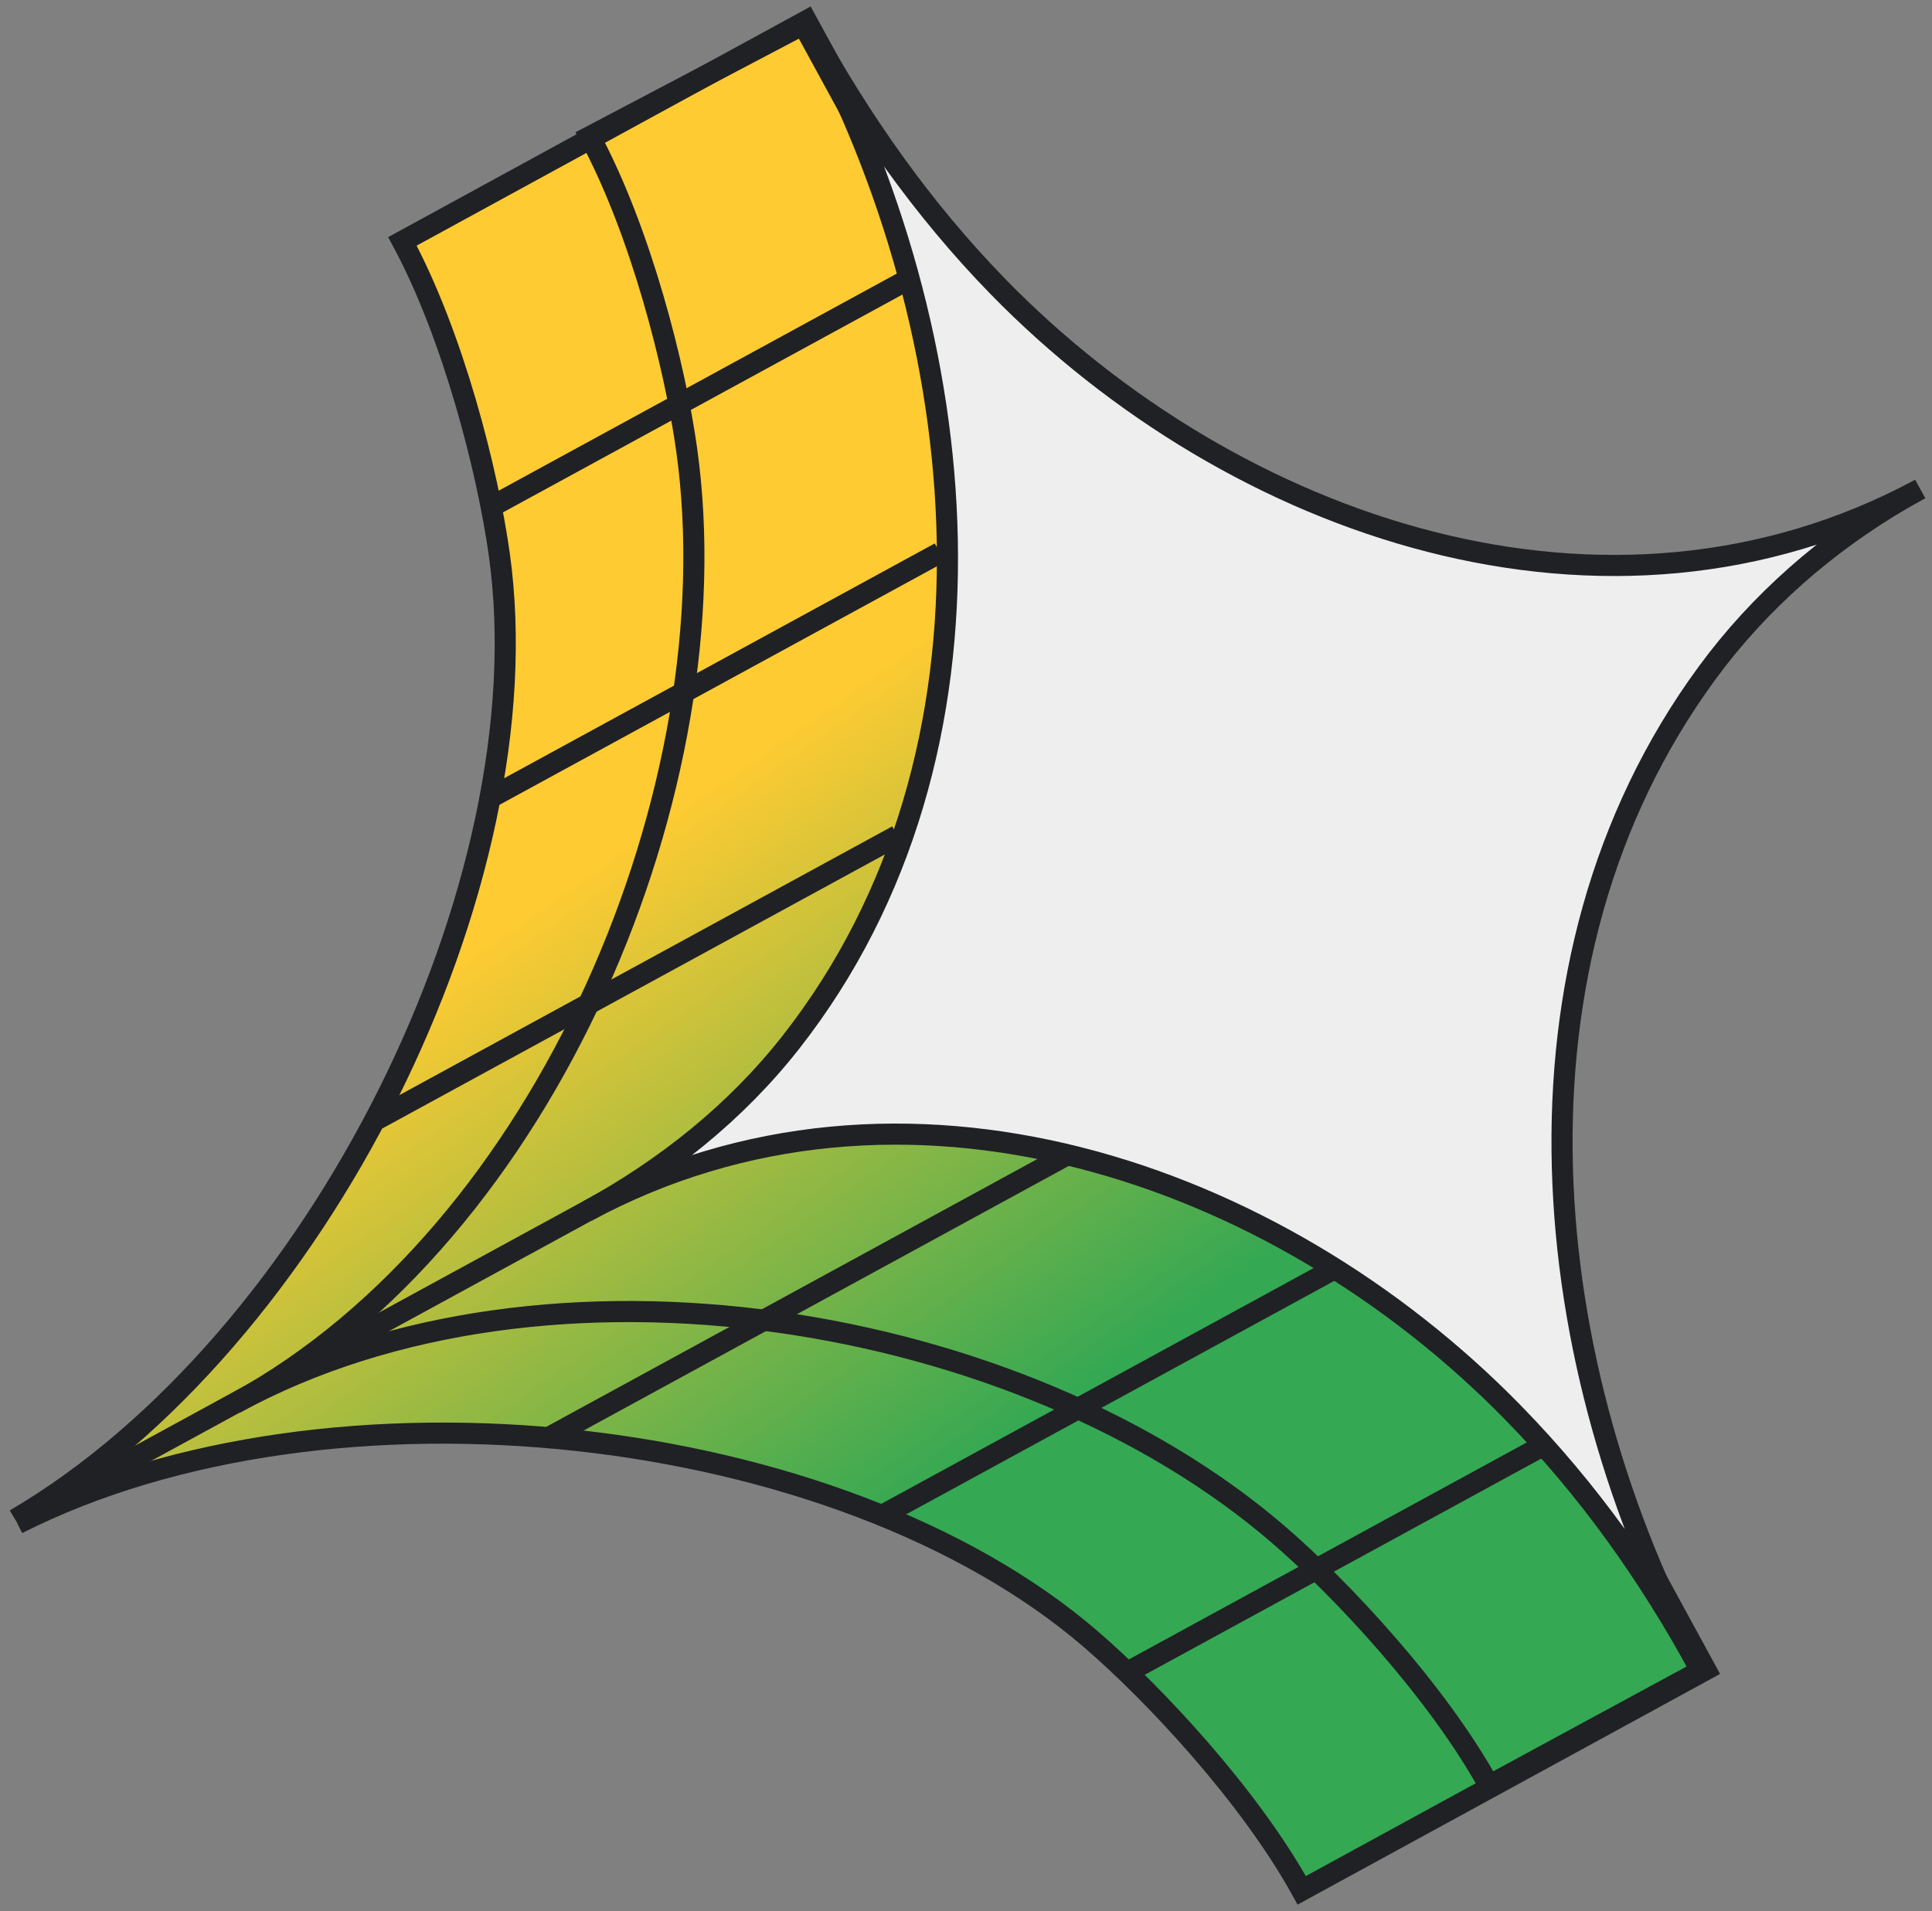 <svg width="186" height="184" viewBox="0 0 186 184" fill="none" xmlns="http://www.w3.org/2000/svg">
<rect x="0" y="0" width="186" height="184" fill="#808080" stroke="none"/>
<path d="M1.456 146.3C30.676 129.17 52.499 85.083 48.071 53.399C46.96 45.41 43.656 32.367 38.743 23.239L77.64 2L164.219 160.761L125.322 182C120.31 172.922 111.132 163.089 105.016 157.821C80.78 136.945 31.894 131.398 1.677 146.699" fill="url(#paint0_linear_1_162)"/>
<path d="M1.456 146.3C30.676 129.17 52.499 85.083 48.071 53.399C46.96 45.41 43.656 32.367 38.743 23.239L77.64 2L164.219 160.761L125.322 182C120.31 172.922 111.132 163.089 105.016 157.821C80.78 136.945 31.894 131.398 1.677 146.699" stroke="#202124" stroke-width="2.033" stroke-miterlimit="10"/>
<path d="M22.631 135.115C52.684 118.689 98.345 126.45 123.058 147.732C129.174 152.993 138.352 162.833 143.364 171.911L163.763 160.854L77.326 2.356L56.785 13.157C61.698 22.285 65.002 35.336 66.112 43.317C70.62 75.621 52.72 118.753 22.631 135.115Z" stroke="#202124" stroke-width="2.033" stroke-miterlimit="10"/>
<path d="M183.208 48.009L184.859 47.084C154.749 63.317 118.807 50.864 96.102 27.618C88.825 20.163 82.802 11.576 77.818 2.449C93.781 31.997 98.088 72.353 76.152 100.334C70.84 107.112 64.041 112.509 56.508 116.624C86.711 100.334 122.816 112.637 145.657 135.998C152.933 143.445 158.715 151.591 163.692 160.726C147.999 131.676 143.756 92.837 164.361 64.777C169.388 57.92 175.874 52.281 183.208 48.009Z" fill="#EEEEEE" stroke="#202124" stroke-width="2.033" stroke-miterlimit="10"/>
<path d="M86.953 27.162L47.515 48.671" stroke="#202124" stroke-width="2.033" stroke-miterlimit="10"/>
<path d="M90.477 53.214L47.223 76.802" stroke="#202124" stroke-width="2.033" stroke-miterlimit="10"/>
<path d="M86.383 80.455L36.33 107.753" stroke="#202124" stroke-width="2.033" stroke-miterlimit="10"/>
<path d="M148.163 139.394L108.719 160.904" stroke="#202124" stroke-width="2.033" stroke-miterlimit="10"/>
<path d="M128.17 122.32L84.916 145.909" stroke="#202124" stroke-width="2.033" stroke-miterlimit="10"/>
<path d="M103.051 111.014L52.998 138.312" stroke="#202124" stroke-width="2.033" stroke-miterlimit="10"/>
<path d="M59.32 115.079L2.638 145.994" stroke="#202124" stroke-width="2.033" stroke-miterlimit="10"/>
<defs>
<linearGradient id="paint0_linear_1_162" x1="31.28" y1="62.403" x2="107.037" y2="170.427" gradientUnits="userSpaceOnUse">
<stop stop-color="#FFCB32"/>
<stop offset="0.24" stop-color="#FFCB32"/>
<stop offset="0.76" stop-color="#34A853"/>
<stop offset="1" stop-color="#34A853"/>
</linearGradient>
</defs>
</svg>
